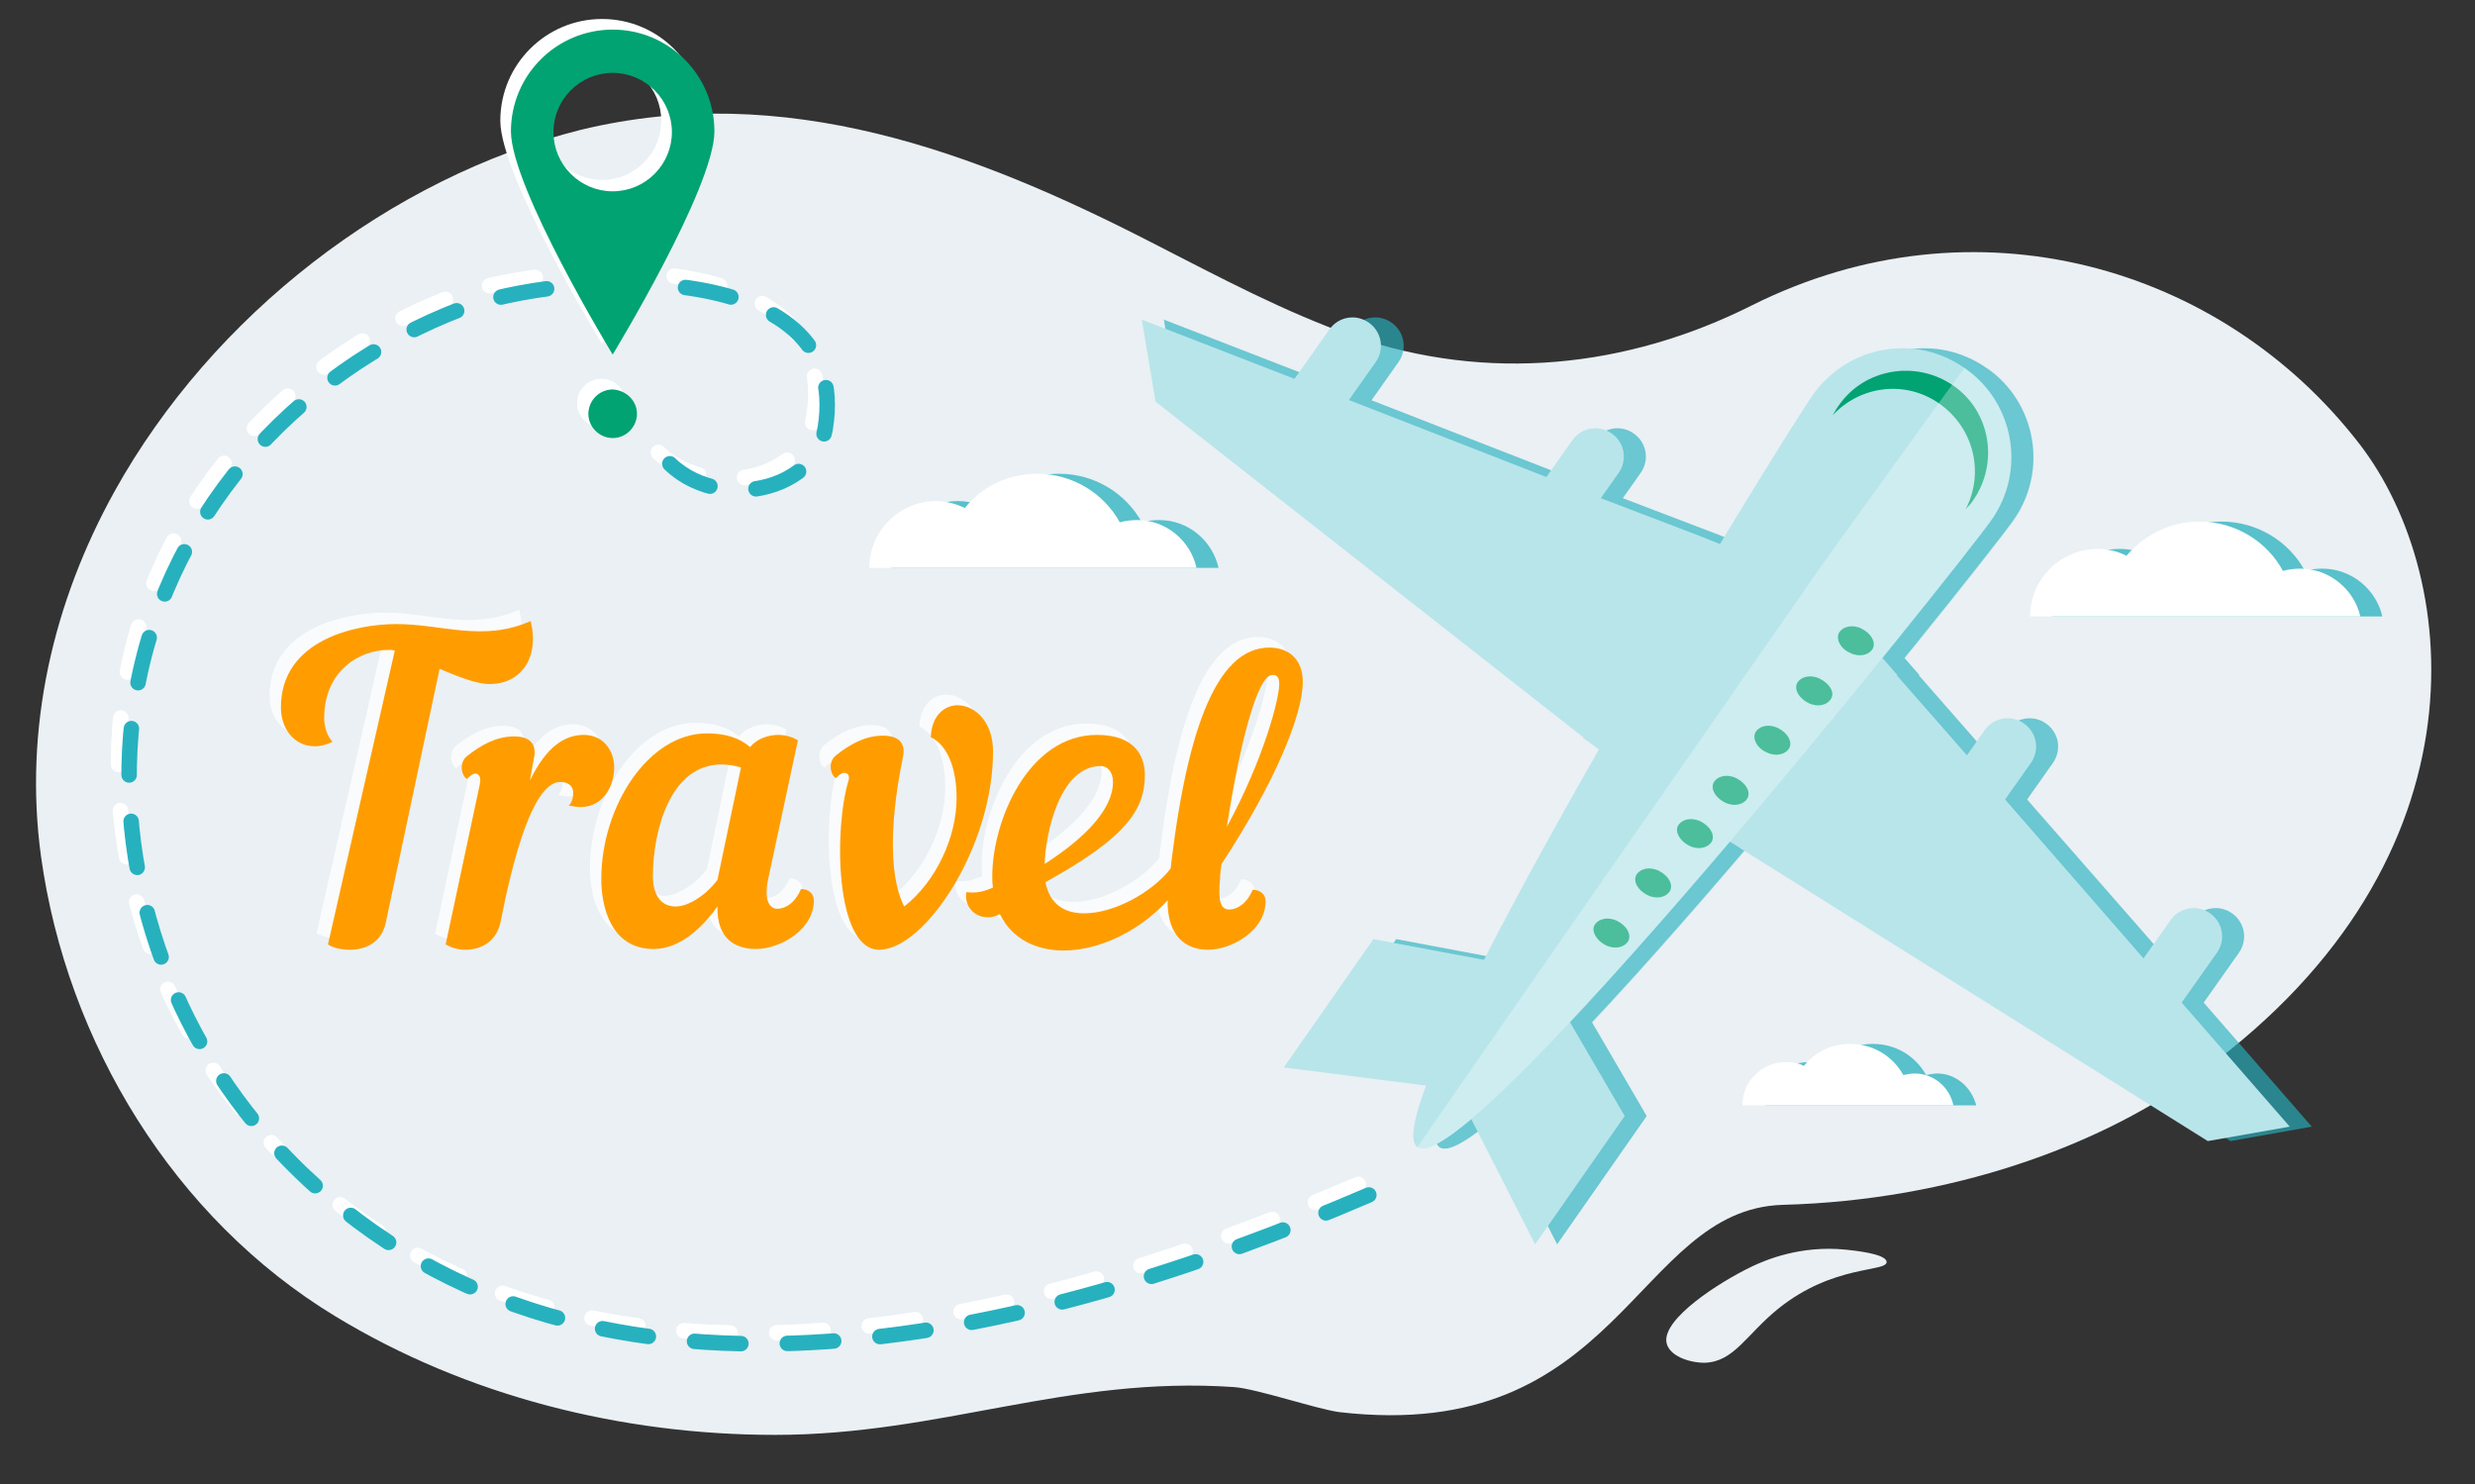 <?xml version="1.0" encoding="utf-8"?>
<!-- Generator: Adobe Illustrator 28.1.0, SVG Export Plug-In . SVG Version: 6.00 Build 0)  -->
<svg version="1.1" id="OBJECTS" xmlns="http://www.w3.org/2000/svg" xmlns:xlink="http://www.w3.org/1999/xlink" x="0px" y="0px"
	 viewBox="0 0 326 195.5" style="enable-background:new 0 0 326 195.5;" xml:space="preserve">
<rect x="0" y="0" width="326" height="195.5" fill="#333333" stroke="none"/>
<style type="text/css">
	.st0{fill:#EAF0F4;}
	.st1{opacity:0.75;}
	.st2{fill:#27B1BE;}
	.st3{fill:#FFFFFF;}
	
		.st4{fill:none;stroke:#FFFFFF;stroke-width:2.038;stroke-linecap:round;stroke-linejoin:round;stroke-miterlimit:10;stroke-dasharray:6.116,6.116;}
	
		.st5{fill:none;stroke:#27B1BE;stroke-width:2.038;stroke-linecap:round;stroke-linejoin:round;stroke-miterlimit:10;stroke-dasharray:6.116,6.116;}
	.st6{enable-background:new    ;}
	.st7{fill:#FF9D00;}
	.st8{opacity:0.65;}
	.st9{opacity:0.3;fill:#27B1BE;enable-background:new    ;}
	.st10{fill:#B8E5EA;}
	.st11{fill:#00A371;}
	.st12{opacity:0.3;fill:#FFFFFF;enable-background:new    ;}
</style>
<g>
	<path class="st0" d="M15.1,64.7C7,79.3,3.1,95.9,5.4,112.8c3.4,24.5,17.5,47.7,38.8,60.6c17.3,10.5,37.7,15.6,57.9,15.6
		c21.8,0,38.4-7.8,60.4-6.3c3,0.2,10.9,2.9,13.9,3.3c37.1,4.3,38.9-26.7,58.4-27.3c22.5-0.6,41.5-7.9,53.6-16.4
		c39.6-27.7,36.1-66,22.4-83.8c-18.2-23.6-50.8-32.9-80-18.3c-16.5,8.3-34.9,10.2-52.5,4.1c-9.1-3.2-17.7-7.8-26.3-12.2
		c-23.7-12.2-48.6-21.5-75.5-15C51.4,23.4,28,41.5,15.1,64.7z"/>
	<g>
		<g>
			<g>
				<g class="st1">
					<path class="st2" d="M255.2,141.4c-0.5,0-1,0.1-1.5,0.2c-1.4-2.5-4-4.1-7-4.1c-2.5,0-4.7,1.1-6.1,2.9c-0.7-0.4-1.6-0.5-2.4-0.5
						c-3.1,0-5.7,2.5-5.7,5.7h6.3h5.1h6.4h4.5h5.5C259.7,143.2,257.6,141.4,255.2,141.4z"/>
				</g>
				<g>
					<path class="st3" d="M252.2,141.4c-0.5,0-1,0.1-1.5,0.2c-1.4-2.5-4-4.1-7-4.1c-2.5,0-4.7,1.1-6.1,2.9c-0.7-0.4-1.6-0.5-2.4-0.5
						c-3.1,0-5.7,2.5-5.7,5.7h6.3h5.1h6.4h4.5h5.5C256.8,143.2,254.7,141.4,252.2,141.4z"/>
				</g>
			</g>
			<g>
				<g class="st1">
					<path class="st2" d="M305.9,74.9c-0.8,0-1.6,0.1-2.3,0.3c-2.1-3.9-6.3-6.5-11-6.5c-3.9,0-7.3,1.8-9.6,4.5
						c-1.2-0.6-2.5-0.9-3.8-0.9c-4.9,0-8.9,4-8.9,8.9h9.8h8h10h7.1h8.6C313,77.7,309.8,74.9,305.9,74.9z"/>
				</g>
				<g>
					<path class="st3" d="M303,74.9c-0.8,0-1.6,0.1-2.3,0.3c-2.1-3.9-6.3-6.5-11-6.5c-3.9,0-7.3,1.8-9.6,4.5
						c-1.2-0.6-2.5-0.9-3.8-0.9c-4.9,0-8.9,4-8.9,8.9h9.8h8h10h7.1h8.6C310.1,77.7,306.9,74.9,303,74.9z"/>
				</g>
			</g>
			<g>
				<g>
					<path class="st4" d="M178.9,156c-44,18.9-104.2,34.5-142.5-4.8c-15.3-15.6-23.3-38.3-20.1-59.9c3.6-24.1,20.8-43.6,43.2-52.2
						c12.5-4.8,51.5-7.5,47.7,15.8c-1.6,9.8-18,11.3-22.7,1.6"/>
				</g>
				<g>
					<path class="st5" d="M180.3,157.4c-44,18.9-104.2,34.5-142.5-4.8C22.5,137,14.5,114.3,17.7,92.7c3.6-24,20.8-43.6,43.3-52.1
						c12.5-4.8,51.5-7.5,47.7,15.8c-1.6,9.8-18,11.3-22.7,1.6"/>
				</g>
			</g>
			<g>
				<g class="st1">
					<g class="st6">
						<path class="st3" d="M42.3,96.3c-0.8,0.4-1.6,0.5-2.3,0.5c-2.9,0-4.5-2.5-4.5-5.1c0-9,10-11,15.2-11c6.1,0,11.4,2.4,17.7-0.4
							c1.2,5-1.4,8.3-5.4,8.3c-1.8,0-4.2-1-6.6-2l-7.1,33.5c-0.6,2.6-2.7,3.5-4.7,3.5c-1.3,0-2.3-0.3-2.9-0.7l8.8-38.7
							c-0.3-0.1-0.6-0.1-0.8-0.1c-3.9,0-8.5,2.8-8.5,9C41.2,94,41.6,95.4,42.3,96.3z"/>
						<path class="st3" d="M68.4,101.4c2.2-4.5,4.6-6,7.1-6c2.6,0,4,2.1,4,4.3c0,2.5-1.5,5.2-4.4,5.2c-0.5,0-1.1-0.1-1.6-0.2
							c0.4-0.3,0.6-1,0.6-1.7c0-0.8-0.6-1.4-1.7-1.4c-1.8,0-4.4,2.5-7.2,15.2l-0.7,3.4c-0.6,2.5-2.6,3.5-4.6,3.5
							c-1,0-1.9-0.3-2.6-0.7l4.5-21.1c0.2-0.9-0.1-1.4-0.6-1.4c-0.3,0-0.6,0.2-1.1,0.7c-0.7-0.4-1.1-2.1,0-3
							c1.9-1.5,3.9-2.6,6.2-2.6c2,0,3.1,0.9,2.6,3L68.4,101.4z"/>
						<path class="st3" d="M99.7,114.3c-0.6,2.8,0.1,4,1.2,4c1,0,2.3-0.7,3.1-2.6c1,0,1.7,0.6,1.7,1.5c0,3.9-4.5,6.4-7.6,6.4
							c-2.6,0-5.2-1.2-5.1-5.6c-2.3,3.2-5.2,5.6-8.4,5.6c-5.7,0-6.9-5.7-6.9-9.2c0-9.6,6.2-19.2,13.9-19.2c2.5,0,4.3,0.6,5.7,1.8
							c0.9-1.1,2.4-1.6,3.7-1.6c1,0,1.9,0.3,2.6,0.7L99.7,114.3z M93.1,114.5l3.1-14.8c-0.9-0.3-1.8-0.4-2.6-0.4
							c-6.7,0-9,8.7-9,14.7c0,2.8,1.3,4,3,4C89.3,117.9,91.6,116.5,93.1,114.5z"/>
						<path class="st3" d="M109.7,100.4c-0.3,0-0.6,0.2-1.1,0.7c-0.7-0.4-1.1-2.1,0-3c1.9-1.5,3.9-2.6,6.2-2.6c2,0,3.1,0.9,2.6,3
							c-1.4,6.8-2.1,15,0.2,19.5c4.2-3.3,6.9-9.1,6.9-14.3c0-3.7-1.1-6.9-3.4-8c0.1-2.9,1.9-4.3,3.7-4.2c2.1,0.1,4.5,2.1,4.5,6.1
							c0,12.6-9,26.1-15,26.1c-5.8,0-6-16-4-22.4C110.5,100.8,110.2,100.4,109.7,100.4z"/>
						<path class="st3" d="M136.3,114.7c0.6,3,2.6,4.1,5.1,4.1c4,0,9-2.8,11.4-5.9c1.4-0.3,2,0.9,1.4,1.9
							c-3.8,5.6-10.2,8.9-15.5,8.9c-3.6,0-6.8-1.5-8.4-4.8c-0.2,0.1-0.4,0.2-0.7,0.3c-2.1,0.6-4.1-1-3.7-3.2
							c1.3,0.2,2.4-0.1,3.5-0.6c-0.1-0.5-0.1-1-0.1-1.5c0-7.2,4.7-18.6,13.8-18.6c5,0,6.3,2.8,6.3,5.3
							C149.4,105.1,146.9,108.8,136.3,114.7z M136.1,112.4c5.3-3.4,9-7.2,9-10.8c0-1.3-0.7-2.1-1.6-2.1
							C138,99.4,136.3,108.5,136.1,112.4z"/>
						<path class="st3" d="M165.7,83.9c2.6,0,4.4,1.6,4.4,4.5c0,4.3-3.6,13.2-10.7,24c-0.1,0.7-0.2,1.3-0.2,2c-0.3,2.9,0.1,4,1.2,4
							c1,0,2.3-0.7,3.1-2.6c1,0,1.7,0.6,1.7,1.5c0,3.9-4.5,6.4-7.6,6.4c-2.8,0-5.9-1.7-5.2-8.1C154.5,95.5,158.5,83.9,165.7,83.9z
							 M160.1,107.5c4.9-9,6.9-16.9,6.9-18.8c0-0.9-0.3-1.2-0.9-1.2C164.3,87.5,161.9,95.9,160.1,107.5z"/>
					</g>
				</g>
				<g>
					<g class="st6">
						<path class="st7" d="M43.8,97.7c-0.8,0.4-1.6,0.6-2.3,0.6c-2.9,0-4.5-2.5-4.5-5.1c0-9,10-11,15.2-11c6.1,0,11.4,2.4,17.7-0.4
							c1.2,5-1.4,8.3-5.4,8.3c-1.8,0-4.2-1-6.6-2l-7.1,33.5c-0.6,2.6-2.7,3.5-4.7,3.5c-1.3,0-2.3-0.3-2.9-0.7l8.8-38.7
							c-0.3-0.1-0.6-0.1-0.8-0.1c-3.9,0-8.5,2.8-8.5,9C42.7,95.5,43,96.9,43.8,97.7z"/>
						<path class="st7" d="M69.8,102.8c2.2-4.5,4.6-6,7.1-6c2.6,0,4,2.1,4,4.3c0,2.5-1.5,5.2-4.4,5.2c-0.5,0-1.1-0.1-1.6-0.2
							c0.4-0.3,0.6-1,0.6-1.7c0-0.8-0.6-1.4-1.7-1.4c-1.8,0-4.4,2.5-7.2,15.2l-0.7,3.4c-0.6,2.5-2.6,3.5-4.6,3.5
							c-1,0-1.9-0.3-2.6-0.7l4.5-21.1c0.2-0.9-0.1-1.4-0.6-1.4c-0.3,0-0.6,0.2-1.1,0.7c-0.7-0.4-1.1-2.1,0-3
							c1.9-1.5,3.9-2.6,6.2-2.6c2,0,3.1,0.9,2.6,3L69.8,102.8z"/>
						<path class="st7" d="M101.2,115.7c-0.6,2.8,0.1,4,1.2,4c1,0,2.3-0.7,3.1-2.6c1,0,1.7,0.6,1.7,1.5c0,3.9-4.5,6.4-7.6,6.4
							c-2.6,0-5.2-1.2-5.1-5.6c-2.3,3.2-5.2,5.6-8.4,5.6c-5.7,0-6.9-5.7-6.9-9.2c0-9.6,6.2-19.2,13.9-19.2c2.5,0,4.3,0.6,5.7,1.8
							c0.9-1.1,2.4-1.6,3.7-1.6c1,0,1.9,0.3,2.6,0.7L101.2,115.7z M94.5,115.9l3.1-14.8c-0.9-0.3-1.8-0.4-2.6-0.4
							c-6.7,0-9,8.7-9,14.7c0,2.8,1.3,4,3,4C90.7,119.4,93,117.9,94.5,115.9z"/>
						<path class="st7" d="M111.2,101.8c-0.3,0-0.6,0.2-1.1,0.7c-0.7-0.4-1.1-2.1,0-3c1.9-1.5,3.9-2.6,6.2-2.6c2,0,3.1,0.9,2.6,3
							c-1.4,6.8-2.1,15,0.2,19.5c4.2-3.3,6.9-9.1,6.9-14.3c0-3.7-1.1-6.9-3.4-8c0.1-2.9,1.9-4.3,3.7-4.2c2.1,0.1,4.5,2.1,4.5,6.1
							c0,12.6-9,26.1-15,26.1c-5.8,0-6-16-4-22.4C111.9,102.2,111.7,101.8,111.2,101.8z"/>
						<path class="st7" d="M137.7,116.2c0.6,3,2.6,4.1,5.1,4.1c4,0,9-2.8,11.4-5.9c1.4-0.3,2,0.9,1.4,1.9
							c-3.8,5.6-10.2,8.9-15.5,8.9c-3.6,0-6.8-1.5-8.4-4.8c-0.2,0.1-0.4,0.2-0.7,0.3c-2.1,0.6-4.1-1-3.7-3.2
							c1.3,0.2,2.4-0.1,3.5-0.6c-0.1-0.5-0.1-1-0.1-1.5c0-7.2,4.7-18.6,13.8-18.6c5,0,6.3,2.8,6.3,5.3
							C150.8,106.6,148.4,110.3,137.7,116.2z M137.6,113.8c5.3-3.4,9-7.2,9-10.8c0-1.3-0.7-2.1-1.6-2.1
							C139.5,100.9,137.7,110,137.6,113.8z"/>
						<path class="st7" d="M167.2,85.3c2.6,0,4.4,1.6,4.4,4.5c0,4.3-3.6,13.2-10.7,24c-0.1,0.7-0.2,1.3-0.2,2c-0.3,2.9,0.1,4,1.2,4
							c1,0,2.3-0.7,3.1-2.6c1,0,1.7,0.6,1.7,1.5c0,3.9-4.5,6.4-7.6,6.4c-2.8,0-5.9-1.7-5.2-8.1C156,96.9,160,85.3,167.2,85.3z
							 M161.6,108.9c4.9-9,6.9-16.9,6.9-18.8c0-0.9-0.3-1.2-0.9-1.2C165.7,88.9,163.4,97.3,161.6,108.9z"/>
					</g>
				</g>
			</g>
			<g>
				<g class="st1">
					<path class="st2" d="M152.7,68.5c-0.8,0-1.6,0.1-2.3,0.3c-2.1-3.8-6.2-6.4-10.9-6.4c-3.8,0-7.3,1.7-9.5,4.5
						c-1.1-0.5-2.4-0.9-3.8-0.9c-4.9,0-8.8,4-8.8,8.8h9.7h7.9h9.9h7.1h8.5C159.7,71.2,156.5,68.5,152.7,68.5z"/>
				</g>
				<g>
					<path class="st3" d="M149.8,68.5c-0.8,0-1.6,0.1-2.3,0.3c-2.1-3.8-6.2-6.4-10.9-6.4c-3.8,0-7.3,1.7-9.5,4.5
						c-1.1-0.5-2.4-0.9-3.8-0.9c-4.9,0-8.8,4-8.8,8.8h9.7h7.9h9.9h7.1h8.5C156.8,71.2,153.6,68.5,149.8,68.5z"/>
				</g>
			</g>
			<g>
				<g class="st8">
					<polygon class="st2" points="304.5,148.4 293.8,150.3 233.2,112.4 228.6,109.5 221.8,105.3 214.7,100.8 215.5,100.3 
						231.1,92.1 247.8,83.2 252.7,88.9 261.9,99.4 267,105.3 285.3,126.2 290.3,132.1 					"/>
					<path class="st2" d="M262.7,111.4l-6.1-4.3l7.7-10.9c1.2-1.7,3.5-2.1,5.2-0.9l0,0c1.7,1.2,2.1,3.5,0.9,5.2L262.7,111.4z"/>
					<path class="st2" d="M287.2,136.4l-6.1-4.3l7.7-10.9c1.2-1.7,3.5-2.1,5.2-0.9l0,0c1.7,1.2,2.1,3.5,0.9,5.2L287.2,136.4z"/>
					<polygon class="st2" points="228.5,110.5 221.8,105.3 215.5,100.3 211.3,97 155.1,52.9 153.3,42.1 173.4,49.9 180.6,52.7 
						206.5,62.8 213.7,65.6 226.8,70.6 233.8,73.4 231.1,92.1 228.6,109.5 					"/>
					<path class="st2" d="M202.3,68.9l6.1,4.3l7.7-10.9c1.2-1.7,0.8-4-0.9-5.2l0,0c-1.7-1.2-4-0.8-5.2,0.9L202.3,68.9z"/>
					<path class="st2" d="M170.4,54.3l6.1,4.3l7.7-10.9c1.2-1.7,0.8-4-0.9-5.2l0,0c-1.7-1.2-4-0.8-5.2,0.9L170.4,54.3z"/>
					<polygon class="st2" points="205.1,163.9 194.7,143.5 205.7,127.8 216.9,147 					"/>
					<polygon class="st2" points="172,140.6 194.7,143.5 205.7,127.8 183.9,123.7 					"/>
					<path class="st2" d="M233.2,112.4c6.9-8.1,13.8-16.4,19.6-23.5l-4.9-5.6l-16.7,8.9l2.7-18.7l-7-2.7
						c-4.7,7.8-10.2,17.1-15.5,26.4L233.2,112.4z"/>
					<path class="st2" d="M265.2,68.5c-4.6,6.5-69.1,87.2-75.6,82.6c-6.5-4.6,47.5-92.6,52.1-99.1s13.5-8.1,20-3.5
						C268.2,53,269.8,62,265.2,68.5z"/>
					<path class="st2" d="M258.4,53.2c4.5,3.2,5.9,9.1,3.4,13.9c0.3-0.4,0.7-0.7,1-1.2c3.4-4.9,2.3-11.7-2.6-15.1
						c-4.9-3.4-11.7-2.3-15.1,2.6c-0.3,0.4-0.5,0.8-0.8,1.3C247.9,50.8,253.9,50,258.4,53.2z"/>
					<path class="st2" d="M246.6,86c1.2,0.6,2.5,0.3,3-0.6c0.4-0.9-0.3-2-1.5-2.6s-2.5-0.3-3,0.6C244.7,84.3,245.4,85.5,246.6,86z"
						/>
					<path class="st2" d="M241.1,92.6c1.2,0.6,2.5,0.3,3-0.6c0.4-0.9-0.3-2-1.5-2.6s-2.5-0.3-3,0.6C239.2,90.9,239.9,92,241.1,92.6z
						"/>
					<path class="st2" d="M235.6,99.1c1.2,0.6,2.5,0.3,3-0.6s-0.3-2-1.5-2.6s-2.5-0.3-3,0.6C233.7,97.4,234.4,98.6,235.6,99.1z"/>
					<path class="st2" d="M230.1,105.7c1.2,0.6,2.5,0.3,3-0.6s-0.3-2-1.5-2.6s-2.5-0.3-3,0.6C228.2,104,228.9,105.1,230.1,105.7z"/>
					<path class="st2" d="M225.4,111.4c1.2,0.6,2.5,0.3,3-0.6c0.4-0.9-0.3-2-1.5-2.6s-2.5-0.3-3,0.6
						C223.5,109.6,224.2,110.8,225.4,111.4z"/>
					<path class="st2" d="M219.9,117.9c1.2,0.6,2.5,0.3,3-0.6c0.4-0.9-0.3-2-1.5-2.6s-2.5-0.3-3,0.6
						C218,116.2,218.7,117.3,219.9,117.9z"/>
					<path class="st2" d="M214.4,124.5c1.2,0.6,2.5,0.3,3-0.6c0.4-0.9-0.3-2-1.5-2.6s-2.5-0.3-3,0.6
						C212.6,122.7,213.2,123.9,214.4,124.5z"/>
					<path class="st9" d="M261.8,48.5c-0.1,0-0.1-0.1-18.8,25.9c0,0-53.4,76.7-53.3,76.7c6.5,4.6,71-76.1,75.6-82.6
						C269.8,62,268.2,53,261.8,48.5z"/>
				</g>
				<g>
					<g>
						<g>
							<polygon class="st10" points="301.6,148.4 290.8,150.3 230.3,112.4 225.7,109.5 218.9,105.3 211.8,100.8 212.6,100.3 
								228.2,92.1 244.9,83.2 249.8,88.9 259,99.4 264.1,105.3 282.3,126.2 287.4,132.1 							"/>
							<path class="st10" d="M259.8,111.4l-6.1-4.3l7.7-10.9c1.2-1.7,3.5-2.1,5.2-0.9l0,0c1.7,1.2,2.1,3.5,0.9,5.2L259.8,111.4z"/>
							<path class="st10" d="M284.3,136.4l-6.1-4.3l7.7-10.9c1.2-1.7,3.5-2.1,5.2-0.9l0,0c1.7,1.2,2.1,3.5,0.9,5.2L284.3,136.4z"/>
						</g>
						<g>
							<polygon class="st10" points="225.6,110.5 218.9,105.3 212.6,100.3 208.4,97 152.2,52.9 150.4,42.1 170.5,49.9 177.7,52.7 
								203.6,62.8 210.8,65.6 223.9,70.6 230.9,73.4 228.2,92.1 225.7,109.5 							"/>
							<path class="st10" d="M199.4,68.9l6.1,4.3l7.7-10.9c1.2-1.7,0.8-4-0.9-5.2l0,0c-1.7-1.2-4-0.8-5.2,0.9L199.4,68.9z"/>
							<path class="st10" d="M167.4,54.3l6.1,4.3l7.7-10.9c1.2-1.7,0.8-4-0.9-5.2l0,0c-1.7-1.2-4-0.8-5.2,0.9L167.4,54.3z"/>
						</g>
						<g>
							<polygon class="st10" points="202.2,163.9 191.8,143.5 202.8,127.8 214,147 							"/>
							<polygon class="st10" points="169.1,140.6 191.8,143.5 202.8,127.8 180.9,123.7 							"/>
						</g>
						<path class="st10" d="M230.3,112.4c6.9-8.1,13.8-16.4,19.6-23.5l-4.9-5.6l-16.7,8.9l2.7-18.7l-7-2.7
							c-4.7,7.8-10.2,17.1-15.5,26.4L230.3,112.4z"/>
						<path class="st10" d="M262.3,68.5c-4.6,6.5-69.1,87.2-75.6,82.6c-6.5-4.6,47.5-92.6,52.1-99.1s13.5-8.1,20-3.5
							C265.3,53,266.9,62,262.3,68.5z"/>
						<g>
							<path class="st11" d="M255.5,53.2c4.5,3.2,5.9,9.1,3.4,13.9c0.3-0.4,0.7-0.7,1-1.2c3.4-4.9,2.3-11.7-2.6-15.1
								c-4.9-3.4-11.7-2.3-15.1,2.6c-0.3,0.4-0.5,0.8-0.8,1.3C245,50.8,251,50,255.5,53.2z"/>
						</g>
						<g>
							<path class="st11" d="M243.7,86c1.2,0.6,2.5,0.3,3-0.6c0.4-0.9-0.3-2-1.5-2.6s-2.5-0.3-3,0.6C241.8,84.3,242.5,85.5,243.7,86
								z"/>
						</g>
						<g>
							<path class="st11" d="M238.2,92.6c1.2,0.6,2.5,0.3,3-0.6s-0.3-2-1.5-2.6s-2.5-0.3-3,0.6C236.3,90.9,237,92,238.2,92.6z"/>
						</g>
						<g>
							<path class="st11" d="M232.7,99.1c1.2,0.6,2.5,0.3,3-0.6c0.4-0.9-0.3-2-1.5-2.6s-2.5-0.3-3,0.6
								C230.8,97.4,231.5,98.6,232.7,99.1z"/>
						</g>
						<g>
							<path class="st11" d="M227.2,105.7c1.2,0.6,2.5,0.3,3-0.6c0.4-0.9-0.3-2-1.5-2.6s-2.5-0.3-3,0.6
								C225.3,104,226,105.1,227.2,105.7z"/>
						</g>
						<g>
							<path class="st11" d="M222.5,111.4c1.2,0.6,2.5,0.3,3-0.6c0.4-0.9-0.3-2-1.5-2.6s-2.5-0.3-3,0.6
								C220.6,109.6,221.3,110.8,222.5,111.4z"/>
						</g>
						<g>
							<path class="st11" d="M217,117.9c1.2,0.6,2.5,0.3,3-0.6c0.4-0.9-0.3-2-1.5-2.6s-2.5-0.3-3,0.6
								C215.1,116.2,215.8,117.3,217,117.9z"/>
						</g>
						<g>
							<path class="st11" d="M211.5,124.5c1.2,0.6,2.5,0.3,3-0.6c0.4-0.9-0.3-2-1.5-2.6s-2.5-0.3-3,0.6
								C209.6,122.7,210.3,123.9,211.5,124.5z"/>
						</g>
						<path class="st12" d="M258.8,48.5c-0.1,0-0.1-0.1-18.8,25.9c0,0-53.4,76.7-53.3,76.7c6.5,4.6,71-76.1,75.6-82.6
							C266.9,62,265.3,53,258.8,48.5z"/>
					</g>
				</g>
			</g>
		</g>
		<g>
			<g>
				<path class="st3" d="M79.3,2.5c-7.4,0-13.4,6-13.4,13.4s13.4,29.4,13.4,29.4s13.4-22,13.4-29.4C92.7,8.5,86.7,2.5,79.3,2.5z
					 M79.3,23.7c-4.3,0-7.8-3.5-7.8-7.8s3.5-7.8,7.8-7.8s7.8,3.5,7.8,7.8C87.1,20.2,83.6,23.7,79.3,23.7z"/>
			</g>
			<g>
				<g>
					<path class="st11" d="M80.7,3.9c-7.4,0-13.4,6-13.4,13.4s13.4,29.4,13.4,29.4s13.4-22,13.4-29.4S88.1,3.9,80.7,3.9z M80.7,25.2
						c-4.3,0-7.8-3.5-7.8-7.8s3.5-7.8,7.8-7.8s7.8,3.5,7.8,7.8S85,25.2,80.7,25.2z"/>
				</g>
			</g>
		</g>
		<g>
			<g>
				<path class="st3" d="M82.4,53.1c0,1.7-1.4,3.2-3.2,3.2c-1.7,0-3.2-1.4-3.2-3.2c0-1.7,1.4-3.2,3.2-3.2
					C81,49.9,82.4,51.3,82.4,53.1z"/>
			</g>
			<g>
				<path class="st11" d="M83.9,54.5c0,1.7-1.4,3.2-3.2,3.2c-1.7,0-3.2-1.4-3.2-3.2c0-1.7,1.4-3.2,3.2-3.2
					C82.5,51.4,83.9,52.8,83.9,54.5z"/>
			</g>
		</g>
	</g>
	<path class="st0" d="M230.8,166.8c1.7-0.8,6.3-2.8,12.3-2.2c0.9,0.1,5.3,0.5,5.4,1.6c0.1,1.4-7,0.3-14.3,6.2
		c-4.2,3.4-5.8,7-9.7,7.1c-2,0-4.7-0.9-5-2.7C219,173.7,226.4,168.9,230.8,166.8z"/>
</g>
</svg>
